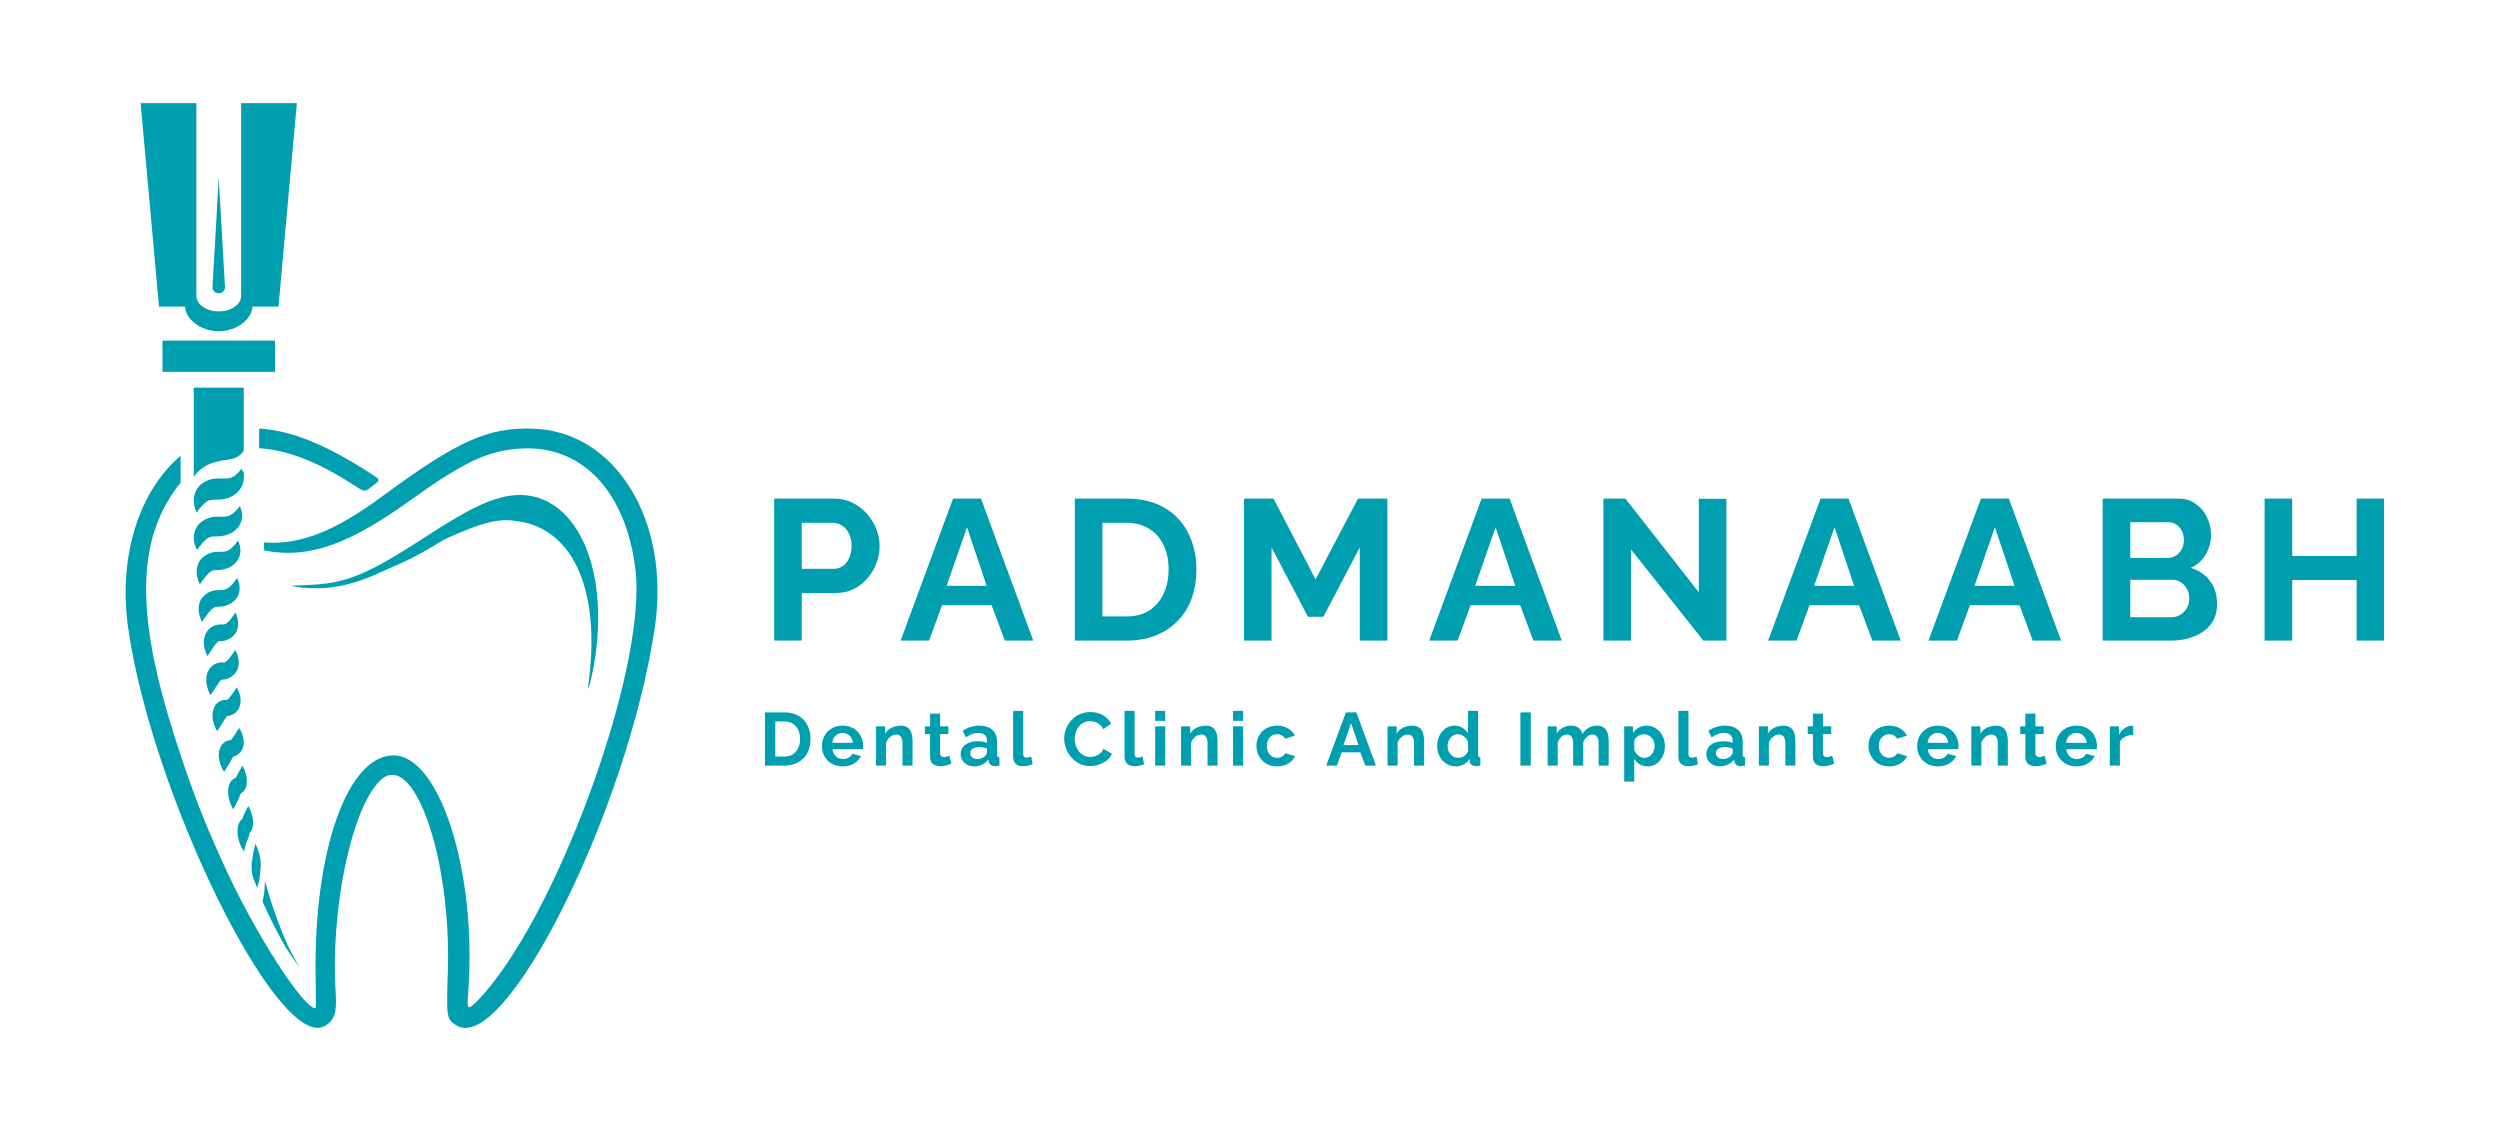 <svg width="800" height="360" viewBox="0 0 800 360" fill="none" xmlns="http://www.w3.org/2000/svg">
<g clip-path="url(#clip0_5_1406)">
<path d="M247.736 205V159.56H267C269.091 159.56 271.011 159.987 272.76 160.84C274.509 161.693 276.024 162.845 277.304 164.296C278.627 165.747 279.651 167.368 280.376 169.16C281.101 170.952 281.464 172.787 281.464 174.664C281.464 177.224 280.867 179.656 279.672 181.96C278.477 184.264 276.835 186.141 274.744 187.592C272.653 189.043 270.179 189.768 267.32 189.768H256.568V205H247.736ZM256.568 182.024H266.808C267.875 182.024 268.835 181.725 269.688 181.128C270.541 180.531 271.224 179.677 271.736 178.568C272.248 177.416 272.504 176.115 272.504 174.664C272.504 173.085 272.205 171.741 271.608 170.632C271.053 169.523 270.307 168.691 269.368 168.136C268.472 167.581 267.491 167.304 266.424 167.304H256.568V182.024ZM304.971 159.56H313.931L330.635 205H321.547L317.323 193.672H301.451L297.29 205H288.202L304.971 159.56ZM315.723 187.464L309.451 168.712L302.923 187.464H315.723ZM343.938 205V159.56H360.451C365.4 159.56 369.539 160.584 372.867 162.632C376.195 164.637 378.691 167.368 380.354 170.824C382.019 174.237 382.851 178.035 382.851 182.216C382.851 186.824 381.933 190.835 380.099 194.248C378.264 197.661 375.661 200.307 372.291 202.184C368.963 204.061 365.016 205 360.451 205H343.938ZM373.955 182.216C373.955 179.272 373.421 176.691 372.354 174.472C371.288 172.211 369.752 170.461 367.747 169.224C365.741 167.944 363.309 167.304 360.451 167.304H352.771V197.256H360.451C363.352 197.256 365.805 196.616 367.811 195.336C369.816 194.013 371.331 192.221 372.354 189.96C373.421 187.656 373.955 185.075 373.955 182.216ZM435.127 205V175.176L423.479 197.384H418.551L406.903 175.176V205H398.071V159.56H407.543L420.983 185.416L434.551 159.56H443.959V205H435.127ZM474.118 159.56H483.078L499.782 205H490.694L486.47 193.672H470.598L466.438 205H457.35L474.118 159.56ZM484.87 187.464L478.598 168.712L472.07 187.464H484.87ZM521.918 175.816V205H513.086V159.56H520.126L543.614 189.512V159.624H552.446V205H545.086L521.918 175.816ZM582.57 159.56H591.53L608.234 205H599.146L594.922 193.672H579.05L574.89 205H565.802L582.57 159.56ZM593.322 187.464L587.05 168.712L580.522 187.464H593.322ZM633.89 159.56H642.85L659.554 205H650.466L646.242 193.672H630.37L626.21 205H617.122L633.89 159.56ZM644.642 187.464L638.37 168.712L631.842 187.464H644.642ZM709.466 193.288C709.466 195.848 708.805 198.003 707.482 199.752C706.16 201.459 704.368 202.76 702.106 203.656C699.888 204.552 697.456 205 694.81 205H672.858V159.56H697.178C699.312 159.56 701.146 160.136 702.682 161.288C704.261 162.397 705.456 163.848 706.266 165.64C707.12 167.389 707.547 169.224 707.547 171.144C707.547 173.32 706.992 175.389 705.882 177.352C704.773 179.315 703.152 180.765 701.018 181.704C703.621 182.472 705.669 183.859 707.162 185.864C708.698 187.869 709.466 190.344 709.466 193.288ZM700.57 191.624C700.57 190.472 700.336 189.448 699.866 188.552C699.397 187.613 698.757 186.888 697.946 186.376C697.178 185.821 696.282 185.544 695.258 185.544H681.69V197.512H694.81C695.877 197.512 696.837 197.256 697.69 196.744C698.586 196.189 699.29 195.464 699.802 194.568C700.314 193.672 700.57 192.691 700.57 191.624ZM681.69 167.112V178.568H693.466C694.448 178.568 695.344 178.333 696.154 177.864C696.965 177.395 697.605 176.733 698.074 175.88C698.586 175.027 698.842 174.003 698.842 172.808C698.842 171.656 698.608 170.653 698.138 169.8C697.712 168.947 697.114 168.285 696.346 167.816C695.621 167.347 694.789 167.112 693.85 167.112H681.69ZM762.887 159.56V205H754.119V185.608H733.511V205H724.679V159.56H733.511V177.928H754.119V159.56H762.887Z" fill="#009FB0"/>
<path d="M244.776 245V227.96H250.968C252.824 227.96 254.376 228.344 255.624 229.112C256.872 229.864 257.808 230.888 258.432 232.184C259.056 233.464 259.368 234.888 259.368 236.456C259.368 238.184 259.024 239.688 258.336 240.968C257.648 242.248 256.672 243.24 255.408 243.944C254.16 244.648 252.68 245 250.968 245H244.776ZM256.032 236.456C256.032 235.352 255.832 234.384 255.432 233.552C255.032 232.704 254.456 232.048 253.704 231.584C252.952 231.104 252.04 230.864 250.968 230.864H248.088V242.096H250.968C252.056 242.096 252.976 241.856 253.728 241.376C254.48 240.88 255.048 240.208 255.432 239.36C255.832 238.496 256.032 237.528 256.032 236.456ZM269.636 245.24C268.628 245.24 267.716 245.072 266.9 244.736C266.084 244.384 265.388 243.912 264.812 243.32C264.236 242.712 263.788 242.024 263.468 241.256C263.164 240.472 263.012 239.648 263.012 238.784C263.012 237.584 263.276 236.488 263.804 235.496C264.348 234.504 265.116 233.712 266.108 233.12C267.116 232.512 268.3 232.208 269.66 232.208C271.036 232.208 272.212 232.512 273.188 233.12C274.164 233.712 274.908 234.504 275.42 235.496C275.948 236.472 276.212 237.528 276.212 238.664C276.212 238.856 276.204 239.056 276.188 239.264C276.172 239.456 276.156 239.616 276.14 239.744H266.42C266.484 240.384 266.668 240.944 266.972 241.424C267.292 241.904 267.692 242.272 268.172 242.528C268.668 242.768 269.196 242.888 269.756 242.888C270.396 242.888 270.996 242.736 271.556 242.432C272.132 242.112 272.524 241.696 272.732 241.184L275.492 241.952C275.188 242.592 274.748 243.16 274.172 243.656C273.612 244.152 272.948 244.544 272.18 244.832C271.412 245.104 270.564 245.24 269.636 245.24ZM266.348 237.704H272.924C272.86 237.064 272.676 236.512 272.372 236.048C272.084 235.568 271.7 235.2 271.22 234.944C270.74 234.672 270.204 234.536 269.612 234.536C269.036 234.536 268.508 234.672 268.028 234.944C267.564 235.2 267.18 235.568 266.876 236.048C266.588 236.512 266.412 237.064 266.348 237.704ZM292.019 245H288.803V237.944C288.803 236.936 288.627 236.2 288.275 235.736C287.923 235.272 287.435 235.04 286.811 235.04C286.379 235.04 285.939 235.152 285.491 235.376C285.059 235.6 284.667 235.912 284.315 236.312C283.963 236.696 283.707 237.144 283.547 237.656V245H280.331V232.424H283.235V234.752C283.555 234.208 283.963 233.752 284.459 233.384C284.955 233 285.523 232.712 286.163 232.52C286.819 232.312 287.507 232.208 288.227 232.208C289.011 232.208 289.651 232.352 290.147 232.64C290.659 232.912 291.043 233.288 291.299 233.768C291.571 234.232 291.755 234.76 291.851 235.352C291.963 235.944 292.019 236.544 292.019 237.152V245ZM304.441 244.352C304.169 244.464 303.841 244.592 303.457 244.736C303.073 244.88 302.657 244.992 302.209 245.072C301.777 245.168 301.337 245.216 300.889 245.216C300.297 245.216 299.753 245.112 299.257 244.904C298.761 244.696 298.361 244.368 298.057 243.92C297.769 243.456 297.625 242.856 297.625 242.12V234.896H295.969V232.424H297.625V228.344H300.841V232.424H303.481V234.896H300.841V241.04C300.857 241.472 300.977 241.784 301.201 241.976C301.425 242.168 301.705 242.264 302.041 242.264C302.377 242.264 302.705 242.208 303.025 242.096C303.345 241.984 303.601 241.888 303.793 241.808L304.441 244.352ZM307.412 241.28C307.412 240.464 307.636 239.752 308.084 239.144C308.548 238.52 309.188 238.04 310.004 237.704C310.82 237.368 311.756 237.2 312.812 237.2C313.34 237.2 313.876 237.24 314.42 237.32C314.964 237.4 315.436 237.528 315.836 237.704V237.032C315.836 236.232 315.596 235.616 315.116 235.184C314.652 234.752 313.956 234.536 313.028 234.536C312.34 234.536 311.684 234.656 311.06 234.896C310.436 235.136 309.78 235.488 309.092 235.952L308.06 233.84C308.892 233.296 309.74 232.888 310.604 232.616C311.484 232.344 312.404 232.208 313.364 232.208C315.156 232.208 316.548 232.656 317.54 233.552C318.548 234.448 319.052 235.728 319.052 237.392V241.4C319.052 241.736 319.108 241.976 319.22 242.12C319.348 242.264 319.548 242.352 319.82 242.384V245C319.532 245.048 319.268 245.088 319.028 245.12C318.804 245.152 318.612 245.168 318.452 245.168C317.812 245.168 317.324 245.024 316.988 244.736C316.668 244.448 316.468 244.096 316.388 243.68L316.316 243.032C315.772 243.736 315.092 244.28 314.276 244.664C313.46 245.048 312.628 245.24 311.78 245.24C310.948 245.24 310.196 245.072 309.524 244.736C308.868 244.384 308.348 243.912 307.964 243.32C307.596 242.712 307.412 242.032 307.412 241.28ZM315.236 241.928C315.412 241.736 315.556 241.544 315.668 241.352C315.78 241.16 315.836 240.984 315.836 240.824V239.552C315.452 239.392 315.036 239.272 314.588 239.192C314.14 239.096 313.716 239.048 313.316 239.048C312.484 239.048 311.796 239.232 311.252 239.6C310.724 239.952 310.46 240.424 310.46 241.016C310.46 241.336 310.548 241.64 310.724 241.928C310.9 242.216 311.156 242.448 311.492 242.624C311.828 242.8 312.228 242.888 312.692 242.888C313.172 242.888 313.644 242.8 314.108 242.624C314.572 242.432 314.948 242.2 315.236 241.928ZM324.193 227.48H327.409V240.968C327.409 241.544 327.505 241.936 327.697 242.144C327.889 242.336 328.153 242.432 328.489 242.432C328.745 242.432 329.009 242.4 329.281 242.336C329.553 242.272 329.793 242.192 330.001 242.096L330.433 244.544C330.001 244.752 329.497 244.912 328.921 245.024C328.345 245.136 327.825 245.192 327.361 245.192C326.353 245.192 325.569 244.928 325.009 244.4C324.465 243.856 324.193 243.088 324.193 242.096V227.48ZM340.544 236.36C340.544 235.32 340.728 234.304 341.096 233.312C341.48 232.304 342.032 231.392 342.752 230.576C343.472 229.744 344.352 229.088 345.392 228.608C346.432 228.112 347.616 227.864 348.944 227.864C350.512 227.864 351.864 228.208 353 228.896C354.152 229.584 355.008 230.48 355.568 231.584L353.024 233.336C352.736 232.696 352.36 232.192 351.896 231.824C351.432 231.44 350.936 231.176 350.408 231.032C349.88 230.872 349.36 230.792 348.848 230.792C348.016 230.792 347.288 230.96 346.664 231.296C346.056 231.632 345.544 232.072 345.128 232.616C344.712 233.16 344.4 233.768 344.192 234.44C344 235.112 343.904 235.784 343.904 236.456C343.904 237.208 344.024 237.936 344.264 238.64C344.504 239.328 344.84 239.944 345.272 240.488C345.72 241.016 346.248 241.44 346.856 241.76C347.48 242.064 348.16 242.216 348.896 242.216C349.424 242.216 349.96 242.128 350.504 241.952C351.048 241.776 351.552 241.496 352.016 241.112C352.48 240.728 352.84 240.232 353.096 239.624L355.808 241.184C355.472 242.032 354.92 242.752 354.152 243.344C353.4 243.936 352.552 244.384 351.608 244.688C350.664 244.992 349.728 245.144 348.8 245.144C347.584 245.144 346.472 244.896 345.464 244.4C344.456 243.888 343.584 243.216 342.848 242.384C342.128 241.536 341.56 240.592 341.144 239.552C340.744 238.496 340.544 237.432 340.544 236.36ZM359.853 227.48H363.069V240.968C363.069 241.544 363.165 241.936 363.357 242.144C363.549 242.336 363.813 242.432 364.149 242.432C364.405 242.432 364.669 242.4 364.941 242.336C365.213 242.272 365.453 242.192 365.661 242.096L366.093 244.544C365.661 244.752 365.157 244.912 364.581 245.024C364.005 245.136 363.485 245.192 363.021 245.192C362.013 245.192 361.229 244.928 360.669 244.4C360.125 243.856 359.853 243.088 359.853 242.096V227.48ZM369.654 245V232.424H372.87V245H369.654ZM369.654 230.672V227.48H372.87V230.672H369.654ZM389.619 245H386.403V237.944C386.403 236.936 386.227 236.2 385.875 235.736C385.523 235.272 385.035 235.04 384.411 235.04C383.979 235.04 383.539 235.152 383.091 235.376C382.659 235.6 382.267 235.912 381.915 236.312C381.563 236.696 381.307 237.144 381.147 237.656V245H377.931V232.424H380.835V234.752C381.155 234.208 381.563 233.752 382.059 233.384C382.555 233 383.123 232.712 383.763 232.52C384.419 232.312 385.107 232.208 385.827 232.208C386.611 232.208 387.251 232.352 387.747 232.64C388.259 232.912 388.643 233.288 388.899 233.768C389.171 234.232 389.355 234.76 389.451 235.352C389.563 235.944 389.619 236.544 389.619 237.152V245ZM394.576 245V232.424H397.792V245H394.576ZM394.576 230.672V227.48H397.792V230.672H394.576ZM408.709 245.24C407.685 245.24 406.765 245.072 405.949 244.736C405.133 244.384 404.437 243.904 403.861 243.296C403.285 242.672 402.837 241.968 402.517 241.184C402.213 240.4 402.061 239.576 402.061 238.712C402.061 237.528 402.325 236.448 402.853 235.472C403.397 234.48 404.165 233.688 405.157 233.096C406.149 232.504 407.325 232.208 408.685 232.208C410.045 232.208 411.213 232.504 412.189 233.096C413.165 233.688 413.893 234.464 414.373 235.424L411.229 236.384C410.957 235.92 410.597 235.568 410.149 235.328C409.701 235.072 409.205 234.944 408.661 234.944C408.053 234.944 407.493 235.104 406.981 235.424C406.485 235.728 406.093 236.168 405.805 236.744C405.517 237.304 405.373 237.96 405.373 238.712C405.373 239.448 405.517 240.104 405.805 240.68C406.109 241.24 406.509 241.688 407.005 242.024C407.501 242.344 408.053 242.504 408.661 242.504C409.045 242.504 409.405 242.44 409.741 242.312C410.093 242.184 410.405 242.008 410.677 241.784C410.949 241.56 411.149 241.304 411.277 241.016L414.421 241.976C414.133 242.6 413.709 243.16 413.149 243.656C412.605 244.152 411.957 244.544 411.205 244.832C410.469 245.104 409.637 245.24 408.709 245.24ZM430.679 227.96H434.039L440.303 245H436.895L435.311 240.752H429.359L427.799 245H424.391L430.679 227.96ZM434.711 238.424L432.359 231.392L429.911 238.424H434.711ZM455.708 245H452.492V237.944C452.492 236.936 452.316 236.2 451.964 235.736C451.612 235.272 451.124 235.04 450.5 235.04C450.068 235.04 449.628 235.152 449.18 235.376C448.748 235.6 448.356 235.912 448.004 236.312C447.652 236.696 447.396 237.144 447.236 237.656V245H444.02V232.424H446.924V234.752C447.244 234.208 447.652 233.752 448.148 233.384C448.644 233 449.212 232.712 449.852 232.52C450.508 232.312 451.196 232.208 451.916 232.208C452.7 232.208 453.34 232.352 453.836 232.64C454.348 232.912 454.732 233.288 454.988 233.768C455.26 234.232 455.444 234.76 455.54 235.352C455.652 235.944 455.708 236.544 455.708 237.152V245ZM459.897 238.712C459.897 237.496 460.137 236.4 460.617 235.424C461.097 234.432 461.761 233.648 462.609 233.072C463.457 232.496 464.425 232.208 465.513 232.208C466.441 232.208 467.273 232.44 468.009 232.904C468.761 233.352 469.345 233.928 469.761 234.632V227.48H472.977V241.4C472.977 241.736 473.033 241.976 473.145 242.12C473.257 242.264 473.449 242.352 473.721 242.384V245C473.161 245.112 472.705 245.168 472.353 245.168C471.777 245.168 471.297 245.024 470.913 244.736C470.545 244.448 470.337 244.072 470.289 243.608L470.241 242.816C469.777 243.6 469.145 244.2 468.345 244.616C467.561 245.032 466.737 245.24 465.873 245.24C465.009 245.24 464.209 245.072 463.473 244.736C462.753 244.4 462.121 243.936 461.577 243.344C461.049 242.752 460.633 242.064 460.329 241.28C460.041 240.48 459.897 239.624 459.897 238.712ZM469.761 240.392V237.392C469.601 236.928 469.345 236.512 468.993 236.144C468.641 235.776 468.249 235.488 467.817 235.28C467.385 235.056 466.953 234.944 466.521 234.944C466.025 234.944 465.577 235.048 465.177 235.256C464.777 235.464 464.425 235.744 464.121 236.096C463.833 236.448 463.609 236.856 463.449 237.32C463.305 237.784 463.233 238.272 463.233 238.784C463.233 239.296 463.313 239.784 463.473 240.248C463.649 240.696 463.897 241.088 464.217 241.424C464.537 241.76 464.905 242.024 465.321 242.216C465.753 242.408 466.217 242.504 466.713 242.504C467.017 242.504 467.321 242.456 467.625 242.36C467.945 242.248 468.241 242.104 468.513 241.928C468.801 241.736 469.049 241.512 469.257 241.256C469.481 240.984 469.649 240.696 469.761 240.392ZM486.531 245V227.96H489.843V245H486.531ZM514.782 245H511.566V237.944C511.566 236.952 511.39 236.224 511.038 235.76C510.702 235.28 510.23 235.04 509.622 235.04C508.998 235.04 508.398 235.288 507.822 235.784C507.262 236.264 506.862 236.896 506.622 237.68V245H503.406V237.944C503.406 236.936 503.23 236.2 502.878 235.736C502.542 235.272 502.07 235.04 501.462 235.04C500.838 235.04 500.238 235.28 499.662 235.76C499.102 236.24 498.702 236.872 498.462 237.656V245H495.246V232.424H498.15V234.752C498.63 233.936 499.27 233.312 500.07 232.88C500.87 232.432 501.79 232.208 502.83 232.208C503.87 232.208 504.678 232.464 505.254 232.976C505.846 233.488 506.222 234.12 506.382 234.872C506.894 234.008 507.542 233.352 508.326 232.904C509.126 232.44 510.022 232.208 511.014 232.208C511.798 232.208 512.43 232.352 512.91 232.64C513.406 232.912 513.79 233.288 514.062 233.768C514.334 234.232 514.518 234.76 514.614 235.352C514.726 235.944 514.782 236.544 514.782 237.152V245ZM527.278 245.24C526.302 245.24 525.438 245.024 524.686 244.592C523.95 244.144 523.374 243.544 522.958 242.792V250.112H519.742V232.424H522.55V234.584C523.03 233.848 523.638 233.272 524.374 232.856C525.11 232.424 525.95 232.208 526.894 232.208C527.742 232.208 528.518 232.376 529.222 232.712C529.942 233.048 530.566 233.52 531.094 234.128C531.622 234.72 532.03 235.408 532.318 236.192C532.622 236.96 532.774 237.792 532.774 238.688C532.774 239.904 532.534 241.008 532.054 242C531.59 242.992 530.942 243.784 530.11 244.376C529.294 244.952 528.35 245.24 527.278 245.24ZM526.198 242.504C526.694 242.504 527.142 242.4 527.542 242.192C527.942 241.984 528.286 241.704 528.574 241.352C528.878 240.984 529.102 240.576 529.246 240.128C529.406 239.664 529.486 239.184 529.486 238.688C529.486 238.16 529.398 237.672 529.222 237.224C529.062 236.776 528.822 236.384 528.502 236.048C528.182 235.696 527.806 235.424 527.374 235.232C526.958 235.04 526.502 234.944 526.006 234.944C525.702 234.944 525.39 235 525.07 235.112C524.766 235.208 524.47 235.352 524.182 235.544C523.894 235.736 523.638 235.96 523.414 236.216C523.206 236.472 523.054 236.752 522.958 237.056V240.008C523.15 240.472 523.406 240.896 523.726 241.28C524.062 241.664 524.446 241.968 524.878 242.192C525.31 242.4 525.75 242.504 526.198 242.504ZM537.089 227.48H540.305V240.968C540.305 241.544 540.401 241.936 540.593 242.144C540.785 242.336 541.049 242.432 541.385 242.432C541.641 242.432 541.905 242.4 542.177 242.336C542.449 242.272 542.689 242.192 542.897 242.096L543.329 244.544C542.897 244.752 542.393 244.912 541.817 245.024C541.241 245.136 540.721 245.192 540.257 245.192C539.249 245.192 538.465 244.928 537.905 244.4C537.361 243.856 537.089 243.088 537.089 242.096V227.48ZM546.026 241.28C546.026 240.464 546.25 239.752 546.698 239.144C547.162 238.52 547.802 238.04 548.618 237.704C549.434 237.368 550.37 237.2 551.426 237.2C551.954 237.2 552.49 237.24 553.034 237.32C553.578 237.4 554.05 237.528 554.45 237.704V237.032C554.45 236.232 554.21 235.616 553.73 235.184C553.266 234.752 552.57 234.536 551.642 234.536C550.954 234.536 550.298 234.656 549.674 234.896C549.05 235.136 548.394 235.488 547.706 235.952L546.674 233.84C547.506 233.296 548.354 232.888 549.218 232.616C550.098 232.344 551.018 232.208 551.978 232.208C553.77 232.208 555.162 232.656 556.154 233.552C557.162 234.448 557.666 235.728 557.666 237.392V241.4C557.666 241.736 557.722 241.976 557.834 242.12C557.962 242.264 558.162 242.352 558.434 242.384V245C558.146 245.048 557.882 245.088 557.642 245.12C557.418 245.152 557.226 245.168 557.066 245.168C556.426 245.168 555.938 245.024 555.602 244.736C555.282 244.448 555.082 244.096 555.002 243.68L554.93 243.032C554.386 243.736 553.706 244.28 552.89 244.664C552.074 245.048 551.242 245.24 550.394 245.24C549.562 245.24 548.81 245.072 548.138 244.736C547.482 244.384 546.962 243.912 546.578 243.32C546.21 242.712 546.026 242.032 546.026 241.28ZM553.85 241.928C554.026 241.736 554.17 241.544 554.282 241.352C554.394 241.16 554.45 240.984 554.45 240.824V239.552C554.066 239.392 553.65 239.272 553.202 239.192C552.754 239.096 552.33 239.048 551.93 239.048C551.098 239.048 550.41 239.232 549.866 239.6C549.338 239.952 549.074 240.424 549.074 241.016C549.074 241.336 549.162 241.64 549.338 241.928C549.514 242.216 549.77 242.448 550.106 242.624C550.442 242.8 550.842 242.888 551.306 242.888C551.786 242.888 552.258 242.8 552.722 242.624C553.186 242.432 553.562 242.2 553.85 241.928ZM574.519 245H571.303V237.944C571.303 236.936 571.127 236.2 570.775 235.736C570.423 235.272 569.935 235.04 569.311 235.04C568.879 235.04 568.439 235.152 567.991 235.376C567.559 235.6 567.167 235.912 566.815 236.312C566.463 236.696 566.207 237.144 566.047 237.656V245H562.831V232.424H565.735V234.752C566.055 234.208 566.463 233.752 566.959 233.384C567.455 233 568.023 232.712 568.663 232.52C569.319 232.312 570.007 232.208 570.727 232.208C571.511 232.208 572.151 232.352 572.647 232.64C573.159 232.912 573.543 233.288 573.799 233.768C574.071 234.232 574.255 234.76 574.351 235.352C574.463 235.944 574.519 236.544 574.519 237.152V245ZM586.942 244.352C586.67 244.464 586.342 244.592 585.958 244.736C585.574 244.88 585.158 244.992 584.71 245.072C584.278 245.168 583.838 245.216 583.39 245.216C582.798 245.216 582.254 245.112 581.758 244.904C581.262 244.696 580.862 244.368 580.558 243.92C580.27 243.456 580.126 242.856 580.126 242.12V234.896H578.47V232.424H580.126V228.344H583.342V232.424H585.982V234.896H583.342V241.04C583.358 241.472 583.478 241.784 583.702 241.976C583.926 242.168 584.206 242.264 584.542 242.264C584.878 242.264 585.206 242.208 585.526 242.096C585.846 241.984 586.102 241.888 586.294 241.808L586.942 244.352ZM604.558 245.24C603.534 245.24 602.614 245.072 601.798 244.736C600.982 244.384 600.286 243.904 599.71 243.296C599.134 242.672 598.686 241.968 598.366 241.184C598.062 240.4 597.91 239.576 597.91 238.712C597.91 237.528 598.174 236.448 598.702 235.472C599.246 234.48 600.014 233.688 601.006 233.096C601.998 232.504 603.174 232.208 604.534 232.208C605.894 232.208 607.062 232.504 608.038 233.096C609.014 233.688 609.742 234.464 610.222 235.424L607.078 236.384C606.806 235.92 606.446 235.568 605.998 235.328C605.55 235.072 605.054 234.944 604.51 234.944C603.902 234.944 603.342 235.104 602.83 235.424C602.334 235.728 601.942 236.168 601.654 236.744C601.366 237.304 601.222 237.96 601.222 238.712C601.222 239.448 601.366 240.104 601.654 240.68C601.958 241.24 602.358 241.688 602.854 242.024C603.35 242.344 603.902 242.504 604.51 242.504C604.894 242.504 605.254 242.44 605.59 242.312C605.942 242.184 606.254 242.008 606.526 241.784C606.798 241.56 606.998 241.304 607.126 241.016L610.27 241.976C609.982 242.6 609.558 243.16 608.998 243.656C608.454 244.152 607.806 244.544 607.054 244.832C606.318 245.104 605.486 245.24 604.558 245.24ZM620.124 245.24C619.116 245.24 618.204 245.072 617.388 244.736C616.572 244.384 615.876 243.912 615.3 243.32C614.724 242.712 614.276 242.024 613.956 241.256C613.652 240.472 613.5 239.648 613.5 238.784C613.5 237.584 613.764 236.488 614.292 235.496C614.836 234.504 615.604 233.712 616.596 233.12C617.604 232.512 618.788 232.208 620.148 232.208C621.524 232.208 622.7 232.512 623.676 233.12C624.652 233.712 625.396 234.504 625.908 235.496C626.436 236.472 626.7 237.528 626.7 238.664C626.7 238.856 626.692 239.056 626.676 239.264C626.66 239.456 626.644 239.616 626.628 239.744H616.908C616.972 240.384 617.156 240.944 617.46 241.424C617.78 241.904 618.18 242.272 618.66 242.528C619.156 242.768 619.684 242.888 620.244 242.888C620.884 242.888 621.484 242.736 622.044 242.432C622.62 242.112 623.012 241.696 623.22 241.184L625.98 241.952C625.676 242.592 625.236 243.16 624.66 243.656C624.1 244.152 623.436 244.544 622.668 244.832C621.9 245.104 621.052 245.24 620.124 245.24ZM616.836 237.704H623.412C623.348 237.064 623.164 236.512 622.86 236.048C622.572 235.568 622.188 235.2 621.708 234.944C621.228 234.672 620.692 234.536 620.1 234.536C619.524 234.536 618.996 234.672 618.516 234.944C618.052 235.2 617.668 235.568 617.364 236.048C617.076 236.512 616.9 237.064 616.836 237.704ZM642.507 245H639.291V237.944C639.291 236.936 639.115 236.2 638.763 235.736C638.411 235.272 637.923 235.04 637.299 235.04C636.867 235.04 636.427 235.152 635.979 235.376C635.547 235.6 635.155 235.912 634.803 236.312C634.451 236.696 634.195 237.144 634.035 237.656V245H630.819V232.424H633.723V234.752C634.043 234.208 634.451 233.752 634.947 233.384C635.443 233 636.011 232.712 636.651 232.52C637.307 232.312 637.995 232.208 638.715 232.208C639.499 232.208 640.139 232.352 640.635 232.64C641.147 232.912 641.531 233.288 641.787 233.768C642.059 234.232 642.243 234.76 642.339 235.352C642.451 235.944 642.507 236.544 642.507 237.152V245ZM654.929 244.352C654.657 244.464 654.329 244.592 653.945 244.736C653.561 244.88 653.145 244.992 652.697 245.072C652.265 245.168 651.825 245.216 651.377 245.216C650.785 245.216 650.241 245.112 649.745 244.904C649.249 244.696 648.849 244.368 648.545 243.92C648.257 243.456 648.113 242.856 648.113 242.12V234.896H646.457V232.424H648.113V228.344H651.329V232.424H653.969V234.896H651.329V241.04C651.345 241.472 651.465 241.784 651.689 241.976C651.913 242.168 652.193 242.264 652.529 242.264C652.865 242.264 653.193 242.208 653.513 242.096C653.833 241.984 654.089 241.888 654.281 241.808L654.929 244.352ZM664.455 245.24C663.447 245.24 662.535 245.072 661.719 244.736C660.903 244.384 660.207 243.912 659.631 243.32C659.055 242.712 658.607 242.024 658.287 241.256C657.983 240.472 657.831 239.648 657.831 238.784C657.831 237.584 658.095 236.488 658.623 235.496C659.167 234.504 659.935 233.712 660.927 233.12C661.935 232.512 663.119 232.208 664.479 232.208C665.855 232.208 667.031 232.512 668.007 233.12C668.983 233.712 669.727 234.504 670.239 235.496C670.767 236.472 671.031 237.528 671.031 238.664C671.031 238.856 671.023 239.056 671.007 239.264C670.991 239.456 670.975 239.616 670.959 239.744H661.239C661.303 240.384 661.487 240.944 661.791 241.424C662.111 241.904 662.511 242.272 662.991 242.528C663.487 242.768 664.015 242.888 664.575 242.888C665.215 242.888 665.815 242.736 666.375 242.432C666.951 242.112 667.343 241.696 667.551 241.184L670.311 241.952C670.007 242.592 669.567 243.16 668.991 243.656C668.431 244.152 667.767 244.544 666.999 244.832C666.231 245.104 665.383 245.24 664.455 245.24ZM661.167 237.704H667.743C667.679 237.064 667.495 236.512 667.191 236.048C666.903 235.568 666.519 235.2 666.039 234.944C665.559 234.672 665.023 234.536 664.431 234.536C663.855 234.536 663.327 234.672 662.847 234.944C662.383 235.2 661.999 235.568 661.695 236.048C661.407 236.512 661.231 237.064 661.167 237.704ZM682.639 235.208C681.663 235.208 680.791 235.4 680.023 235.784C679.255 236.152 678.703 236.688 678.367 237.392V245H675.151V232.424H678.103V235.112C678.551 234.248 679.119 233.568 679.807 233.072C680.495 232.576 681.223 232.304 681.991 232.256C682.167 232.256 682.303 232.256 682.399 232.256C682.495 232.256 682.575 232.264 682.639 232.28V235.208Z" fill="#009FB0"/>
<path d="M122.496 158.707C146.401 141.077 156.144 136.71 170.567 137.162C197.049 137.992 214.599 166.678 209.534 200.852C200.886 259.201 161.429 338.146 145.948 328.076C142.895 326.089 142.835 325.696 143.306 310.764C144.463 274.055 132.139 239.442 121.602 249.808C112.383 258.879 105.671 291.249 107.437 318.131C107.836 324.206 106.899 326.789 103.71 328.411C88.829 335.977 48.655 254.35 41.027 201.05C37.71 177.868 44.6 157.089 57.786 145.855V154.469C56.059 156.551 54.459 158.923 52.996 161.588C43.825 178.287 44.733 201.048 55.964 235.996C61.505 253.239 65.166 262.703 72.259 278.117C81.964 299.208 97.101 322.67 101.005 322.672C101.095 322.667 101.094 318.003 101 312.305C100.346 272.391 111.194 241.693 125.942 241.726C140.903 241.761 152.834 279.945 149.784 318.032C149.379 323.096 149.686 323.36 152.576 320.436C177.285 295.439 207.094 214.479 203.365 182.491C200.442 157.411 186.367 142.414 166.799 143.53C156.236 144.132 148.606 147.688 131.421 160.016C111.833 174.068 98.861 178.987 84.497 176.132V173.589C96.365 174.454 107.516 169.755 122.496 158.707ZM161.329 158.966C182.415 154.24 195.825 179.279 190.091 212.667C189.282 217.376 187.775 222.757 188.257 219.215C192.488 188.128 182.914 170.553 167.839 167.178C161.205 165.996 157.903 165.45 142.21 172.603C130.265 179.987 127.388 180.471 122.814 182.656C112.577 187.548 104.324 189.09 95.103 187.833C92.342 187.456 92.406 187.445 98.718 187.186C110.901 186.687 117.47 183.96 136.871 171.354C148.821 163.59 155.269 160.324 161.329 158.966ZM82.911 137.144C92.995 137.658 104.497 142.328 118.717 151.58C121.866 153.629 121.851 153.476 119.111 155.596C116.495 157.621 117.097 157.72 111.934 154.419C101.252 147.59 91.509 143.933 82.911 143.422V137.144Z" fill="#009FB0"/>
<path d="M89.117 98.106H80.753C80.753 101.914 75.938 106 69.999 106C64.06 106 59.246 101.914 59.246 98.106H50.882L44.999 33H62.83V94.276H62.852C62.839 94.403 62.83 94.53 62.83 94.659C62.83 97.409 66.04 99.638 69.999 99.639C73.958 99.639 77.169 97.409 77.169 94.659C77.169 94.53 77.159 94.403 77.145 94.276H77.169V33H94.999L89.117 98.106Z" fill="#009FB0"/>
<rect x="52.499" y="109.5" width="35" height="9" fill="#009FB0" stroke="#009FB0"/>
<path d="M67.999 91.837C67.968 92.367 68.152 92.876 68.528 93.251C68.902 93.626 69.438 93.837 69.999 93.837C70.561 93.837 71.096 93.626 71.471 93.251C71.847 92.876 72.03 92.367 71.999 91.837C71.966 91.256 71.933 90.676 71.899 90.095C71.299 79.644 70.699 69.193 70.099 58.742C70.066 58.161 70.033 57.581 69.999 57C69.966 57.581 69.933 58.161 69.899 58.742C69.299 69.193 68.699 79.644 68.099 90.095C68.066 90.676 68.033 91.256 67.999 91.837Z" fill="#009FB0"/>
<path d="M75.89 184.997C75.964 184.982 75.952 185.026 75.962 185.051C75.888 185.012 75.974 185.146 75.992 185.218C76.024 185.303 76.061 185.382 76.094 185.474C76.163 185.638 76.228 185.822 76.289 185.993C76.817 187.53 76.978 189.411 75.81 191.258C74.665 193.153 71.985 194.201 69.932 194.153C69.894 194.153 69.858 194.154 69.823 194.156C69.426 194.174 69.234 194.192 68.985 194.233C68.739 194.275 68.371 194.431 67.951 194.782C67.103 195.48 66.199 196.735 65.278 198.079C65.073 198.379 64.864 198.685 64.652 199.006C64.481 198.664 64.327 198.326 64.191 197.979C63.597 196.414 63.273 194.708 63.896 192.795C64.351 190.877 67.125 188.754 69.601 188.838C69.71 188.835 69.819 188.834 69.926 188.834C70.965 188.823 71.507 188.862 72.373 188.521C73.244 188.167 74.27 187.148 75.206 185.857C75.314 185.716 75.425 185.555 75.537 185.409C75.594 185.325 75.65 185.254 75.712 185.174C75.741 185.145 75.777 185.089 75.812 185.06C75.836 185.032 75.846 185.022 75.89 184.997Z" fill="#009FB0"/>
<path d="M75.348 196.007C75.42 195.981 75.406 196.033 75.413 196.056C75.36 196.014 75.434 196.148 75.455 196.217C75.486 196.295 75.521 196.372 75.553 196.458C75.62 196.614 75.684 196.785 75.744 196.95C76.257 198.4 76.517 200.081 75.744 201.907C75.05 203.783 72.557 205.246 70.597 205.151C70.566 205.152 70.538 205.154 70.512 205.155C70.296 205.182 70.311 205.131 70.121 205.164C69.938 205.199 69.599 205.43 69.247 205.818C68.53 206.602 67.767 207.824 66.944 209.113C66.76 209.402 66.573 209.693 66.382 210C66.222 209.675 66.076 209.356 65.945 209.027C65.369 207.546 65.022 205.972 65.37 204.166C65.556 203.274 65.942 202.276 66.802 201.38C67.641 200.475 69.019 199.892 70.183 199.844C70.324 199.835 70.461 199.832 70.597 199.833C71.334 199.806 71.548 199.966 72.326 199.546C73.069 199.111 73.923 198.06 74.748 196.831C74.844 196.691 74.942 196.541 75.041 196.4C75.092 196.321 75.143 196.251 75.197 196.177C75.223 196.148 75.254 196.095 75.284 196.067C75.304 196.04 75.314 196.031 75.348 196.007Z" fill="#009FB0"/>
<path d="M75.308 208.012C75.385 207.973 75.369 208.037 75.374 208.058C75.335 208.011 75.406 208.15 75.432 208.216C75.467 208.292 75.504 208.37 75.54 208.452C75.613 208.608 75.684 208.768 75.75 208.933C76.318 210.338 76.662 211.901 76.161 213.698C75.822 215.481 73.378 217.597 71.108 217.457C71.105 217.457 71.103 217.457 71.101 217.458C71.143 217.432 71.186 217.432 70.999 217.5C70.811 217.572 70.535 217.769 70.202 218.201C69.521 219.084 68.783 220.311 67.947 221.592C67.761 221.882 67.571 222.166 67.374 222.469C67.205 222.15 67.048 221.841 66.905 221.518C66.273 220.073 65.874 218.556 66.035 216.831C66.129 215.973 66.357 215.024 67.04 214.036C67.682 213.047 69.126 212.092 70.512 211.991C70.716 211.969 70.914 211.961 71.108 211.963C71.352 211.97 71.404 212.002 71.557 212.028C71.705 212.052 72.004 211.965 72.359 211.688C73.08 211.134 73.883 210.039 74.71 208.831C74.807 208.687 74.905 208.543 75.006 208.4C75.057 208.325 75.109 208.252 75.163 208.181C75.19 208.15 75.22 208.1 75.249 208.073C75.268 208.046 75.28 208.035 75.308 208.012Z" fill="#009FB0"/>
<path d="M75.761 220.018C75.835 219.967 75.819 220.039 75.821 220.056C75.827 220.066 75.834 220.079 75.84 220.097C75.856 220.125 75.872 220.168 75.89 220.201C75.926 220.268 75.963 220.344 75.999 220.416C76.071 220.561 76.142 220.704 76.209 220.856C76.782 222.124 77.159 223.498 76.933 225.1C76.805 225.897 76.52 226.801 75.756 227.668C75.056 228.5 73.776 229.097 72.652 229.145C72.482 229.342 72.279 229.625 72.079 229.934C71.487 230.852 70.826 231.994 70.044 233.188C69.871 233.459 69.692 233.72 69.506 234C69.341 233.707 69.186 233.426 69.045 233.13C68.413 231.809 67.996 230.449 67.999 228.91C68.011 228.141 68.109 227.323 68.537 226.389C68.921 225.504 69.854 224.286 71.499 224C71.999 224 71.499 224 71.999 224C72.033 223.994 72.499 224 72.499 224C72.604 223.968 72.806 223.899 73.115 223.581C73.751 222.938 74.446 221.89 75.21 220.776C75.301 220.64 75.392 220.51 75.487 220.374C75.534 220.308 75.582 220.236 75.632 220.173C75.656 220.142 75.683 220.099 75.71 220.073C75.726 220.049 75.74 220.036 75.761 220.018ZM72.453 229.149C72.472 229.151 72.495 229.149 72.522 229.147C72.499 229.147 72.476 229.149 72.453 229.149Z" fill="#009FB0"/>
<path d="M76.555 233.018C76.558 232.989 76.63 233 76.615 233.013C76.615 233.022 76.613 233.031 76.612 233.042H76.617C76.625 233.051 76.632 233.067 76.64 233.088C76.658 233.115 76.675 233.154 76.694 233.188C76.731 233.25 76.768 233.325 76.806 233.391C76.88 233.53 76.953 233.664 77.023 233.805C77.615 234.994 78.022 236.245 77.998 237.691C77.972 238.416 77.866 239.205 77.359 240.122C76.992 240.878 75.897 241.842 74.653 242.085C74.491 242.339 74.311 242.663 74.122 243.006C73.597 243.958 72.976 245.076 72.22 246.222C72.052 246.483 71.878 246.732 71.696 247C71.53 246.722 71.373 246.459 71.229 246.178C70.58 244.936 70.138 243.65 70.022 242.253C69.972 241.543 69.99 240.816 70.22 239.965C70.489 239.187 70.796 237.864 72.755 237.038C73.124 236.905 73.521 236.842 73.886 236.835C73.957 236.755 74.03 236.668 74.102 236.575C74.672 235.832 75.302 234.814 76.032 233.742C76.119 233.614 76.207 233.489 76.298 233.357C76.343 233.296 76.389 233.224 76.437 233.166C76.461 233.133 76.486 233.095 76.512 233.069C76.526 233.047 76.54 233.03 76.555 233.018Z" fill="#009FB0"/>
<path d="M77.608 245C77.639 245.012 77.624 245.017 77.627 245.022C77.626 245.032 77.622 245.042 77.62 245.056C77.713 245.183 77.871 245.527 77.987 245.77C78.501 246.883 78.868 248.029 78.975 249.316C79.021 249.966 79.02 250.639 78.814 251.476C78.703 251.892 78.55 252.371 78.156 252.935C77.937 253.269 77.525 253.652 77.033 253.896C76.894 254.238 76.736 254.652 76.562 255.079C76.165 256.067 75.668 257.148 75.045 258.253C74.907 258.506 74.762 258.742 74.612 259C74.469 258.735 74.335 258.488 74.21 258.22C73.649 257.049 73.253 255.85 73.082 254.565C72.998 253.923 72.966 253.264 73.043 252.52C73.083 252.146 73.147 251.751 73.292 251.285C73.459 250.819 73.61 250.232 74.376 249.492C74.638 249.243 75.037 249.018 75.454 248.909C75.515 248.8 75.579 248.684 75.642 248.564C76.068 247.744 76.559 246.757 77.153 245.725C77.223 245.604 77.295 245.483 77.37 245.354C77.407 245.297 77.445 245.224 77.484 245.17C77.503 245.136 77.523 245.103 77.544 245.077C77.555 245.056 77.567 245.04 77.578 245.029C77.583 245.024 77.58 245.008 77.608 245Z" fill="#009FB0"/>
<path d="M79.474 258C79.581 258.121 79.723 258.449 79.839 258.68C80.335 259.726 80.7 260.795 80.885 261.944C80.975 262.525 81.028 263.108 80.983 263.806C80.957 264.157 80.919 264.524 80.768 265.039C80.687 265.298 80.581 265.613 80.324 266.018C80.24 266.153 80.112 266.318 79.947 266.481C79.929 266.548 79.91 266.616 79.891 266.686C79.773 267.132 79.632 267.619 79.464 268.126C79.128 269.132 78.529 270 78.37 271.255C78.242 271.503 78.246 272.25 78.105 272.5C77.97 272.245 77.44 271.512 77.32 271.255C76.778 270.144 76.386 268.999 76.171 267.823C76.064 267.226 75.999 266.632 75.999 265.98C76 265.654 76.015 265.319 76.063 264.941C76.123 264.549 76.154 264.181 76.448 263.451C76.546 263.233 76.659 262.974 76.945 262.617C77.06 262.469 77.245 262.293 77.475 262.14C77.554 261.941 77.637 261.725 77.726 261.505C78.079 260.622 78.512 259.65 79.052 258.652C79.185 258.433 79.305 258.102 79.474 258ZM78.81 267.097C78.72 267.112 78.626 267.122 78.529 267.123C78.626 267.125 78.72 267.115 78.81 267.097Z" fill="#009FB0"/>
<path d="M81.77 270.09C81.863 270.195 81.979 270.506 82.077 270.72C82.494 271.683 82.829 272.663 83.072 273.678C83.193 274.186 83.292 274.704 83.363 275.257C83.398 275.54 83.427 275.815 83.442 276.158C83.45 276.334 83.455 276.519 83.448 276.771C83.441 276.927 83.44 277.03 83.402 277.332C83.388 277.426 83.379 277.504 83.352 277.632C83.341 279.166 83.121 281.39 82.538 283.362C82.471 283.61 82.397 283.838 82.321 284.088C82.21 283.85 82.105 283.632 82.004 283.394C80.748 280.439 80.467 279.5 80.513 276.678C80.516 276.537 80.517 276.406 80.534 276.173C80.543 276.055 80.552 275.92 80.591 275.668C80.599 275.615 80.616 275.518 80.635 275.428C80.655 275.337 80.68 275.229 80.731 275.066C80.736 275.054 80.742 275.038 80.748 275.021C80.789 274.601 80.842 274.136 80.911 273.671C81.051 272.727 81.258 271.745 81.542 270.748C81.612 270.526 81.675 270.201 81.77 270.09ZM80.725 275.24C80.692 275.383 80.689 275.438 80.678 275.508C80.658 275.677 80.665 275.686 80.665 275.708C80.671 275.73 80.68 275.667 80.689 275.595C80.701 275.495 80.712 275.373 80.725 275.24ZM81.793 273.902C81.671 273.909 81.555 273.953 81.45 274.018C81.55 273.964 81.664 273.922 81.793 273.902Z" fill="#009FB0"/>
<path d="M77.999 153.033H75.124C75.908 152.582 76.662 152.028 77.364 151.348C77.589 151.142 77.801 150.916 77.999 150.676V153.033ZM77.999 144.284C75.684 147.456 72.976 146.855 69.673 147.682C69.586 147.698 69.498 147.717 69.41 147.735C66.993 148.266 64.765 149.401 62.976 151.387C62.608 151.751 62.279 152.197 61.999 152.693V124.052H77.999V144.284Z" fill="#009FB0"/>
<path d="M77.354 150C77.42 150.002 77.415 150.039 77.428 150.069C77.346 150.044 77.401 150.088 77.401 150.128C77.415 150.165 77.428 150.223 77.446 150.265C77.479 150.368 77.518 150.465 77.554 150.565C77.626 150.773 77.697 150.972 77.755 151.195C78.345 153.067 77.903 155.742 76.023 157.509C74.172 159.289 71.765 159.878 69.711 159.882C69.699 159.882 69.687 159.882 69.676 159.882C68.479 159.914 67.884 159.854 66.983 160.109C66.06 160.375 64.841 161.485 63.719 162.967C63.466 163.294 63.212 163.636 62.958 164C62.766 163.599 62.596 163.195 62.455 162.777C61.837 160.919 61.671 158.607 63.102 156.383C64.537 154.107 67.486 153.067 69.644 153.116C69.666 153.116 69.689 153.115 69.711 153.115C72.341 152.923 73.856 153.902 76.502 150.941C76.638 150.779 76.77 150.625 76.908 150.449C76.977 150.366 77.045 150.284 77.122 150.19C77.159 150.154 77.202 150.097 77.248 150.06C77.28 150.031 77.292 150.017 77.354 150Z" fill="#009FB0"/>
<path d="M76.788 162C76.859 161.997 76.852 162.036 76.865 162.064C76.761 162.039 76.871 162.166 76.886 162.25C76.92 162.347 76.959 162.438 76.995 162.535C77.068 162.731 77.14 162.922 77.202 163.126C77.784 164.877 77.599 167.29 75.855 169.127C74.139 170.965 71.573 171.644 69.487 171.639C69.464 171.639 69.442 171.64 69.42 171.64C68.295 171.694 67.875 171.593 66.936 171.97C66 172.373 64.853 173.564 63.769 175.003C63.526 175.319 63.28 175.651 63.033 176C62.842 175.619 62.673 175.236 62.528 174.845C61.904 173.081 61.642 171.011 62.83 168.844C63.982 166.604 67.086 165.28 69.342 165.354C69.391 165.354 69.439 165.354 69.487 165.354C71.952 165.222 73.434 165.9 75.97 162.915C76.1 162.76 76.227 162.606 76.361 162.437C76.428 162.354 76.495 162.276 76.569 162.186C76.604 162.152 76.645 162.095 76.689 162.062C76.719 162.032 76.729 162.021 76.788 162Z" fill="#009FB0"/>
<path d="M76.193 173.001C76.264 172.993 76.254 173.034 76.266 173.061C76.178 173.029 76.275 173.159 76.291 173.237C76.323 173.328 76.359 173.412 76.393 173.507C76.463 173.685 76.529 173.877 76.591 174.061C77.129 175.703 77.153 177.839 75.712 179.709C74.28 181.599 71.711 182.418 69.708 182.396C69.676 182.396 69.645 182.396 69.615 182.397C68.671 182.473 68.422 182.319 67.494 182.857C66.613 183.411 65.614 184.646 64.634 186.038C64.415 186.346 64.194 186.665 63.969 187C63.793 186.639 63.635 186.277 63.497 185.91C62.903 184.243 62.602 182.378 63.475 180.316C64.245 178.195 67.216 176.5 69.484 176.595C69.558 176.594 69.633 176.593 69.708 176.593C70.84 176.591 71.568 176.607 72.441 176.37C73.329 176.136 74.45 175.234 75.459 173.889C75.575 173.743 75.692 173.583 75.811 173.426C75.872 173.342 75.932 173.268 75.999 173.183C76.03 173.152 76.068 173.095 76.106 173.063C76.132 173.035 76.142 173.024 76.193 173.001Z" fill="#009FB0"/>
<path d="M84.791 282C86.74 288.994 89.158 295.895 92.143 302.679C93.288 305.02 94.552 307.332 95.915 309.545C94.319 307.494 92.806 305.318 91.402 303.094C88.647 298.328 86.194 293.448 83.999 288.476C84.492 286.617 84.683 284.6 84.694 283.177C84.72 283.049 84.73 282.971 84.744 282.878C84.782 282.575 84.782 282.472 84.789 282.315C84.793 282.198 84.792 282.095 84.791 282Z" fill="#009FB0"/>
</g>
<defs>
<clipPath id="clip0_5_1406">
<rect width="800" height="360" fill="white"/>
</clipPath>
</defs>
</svg>
